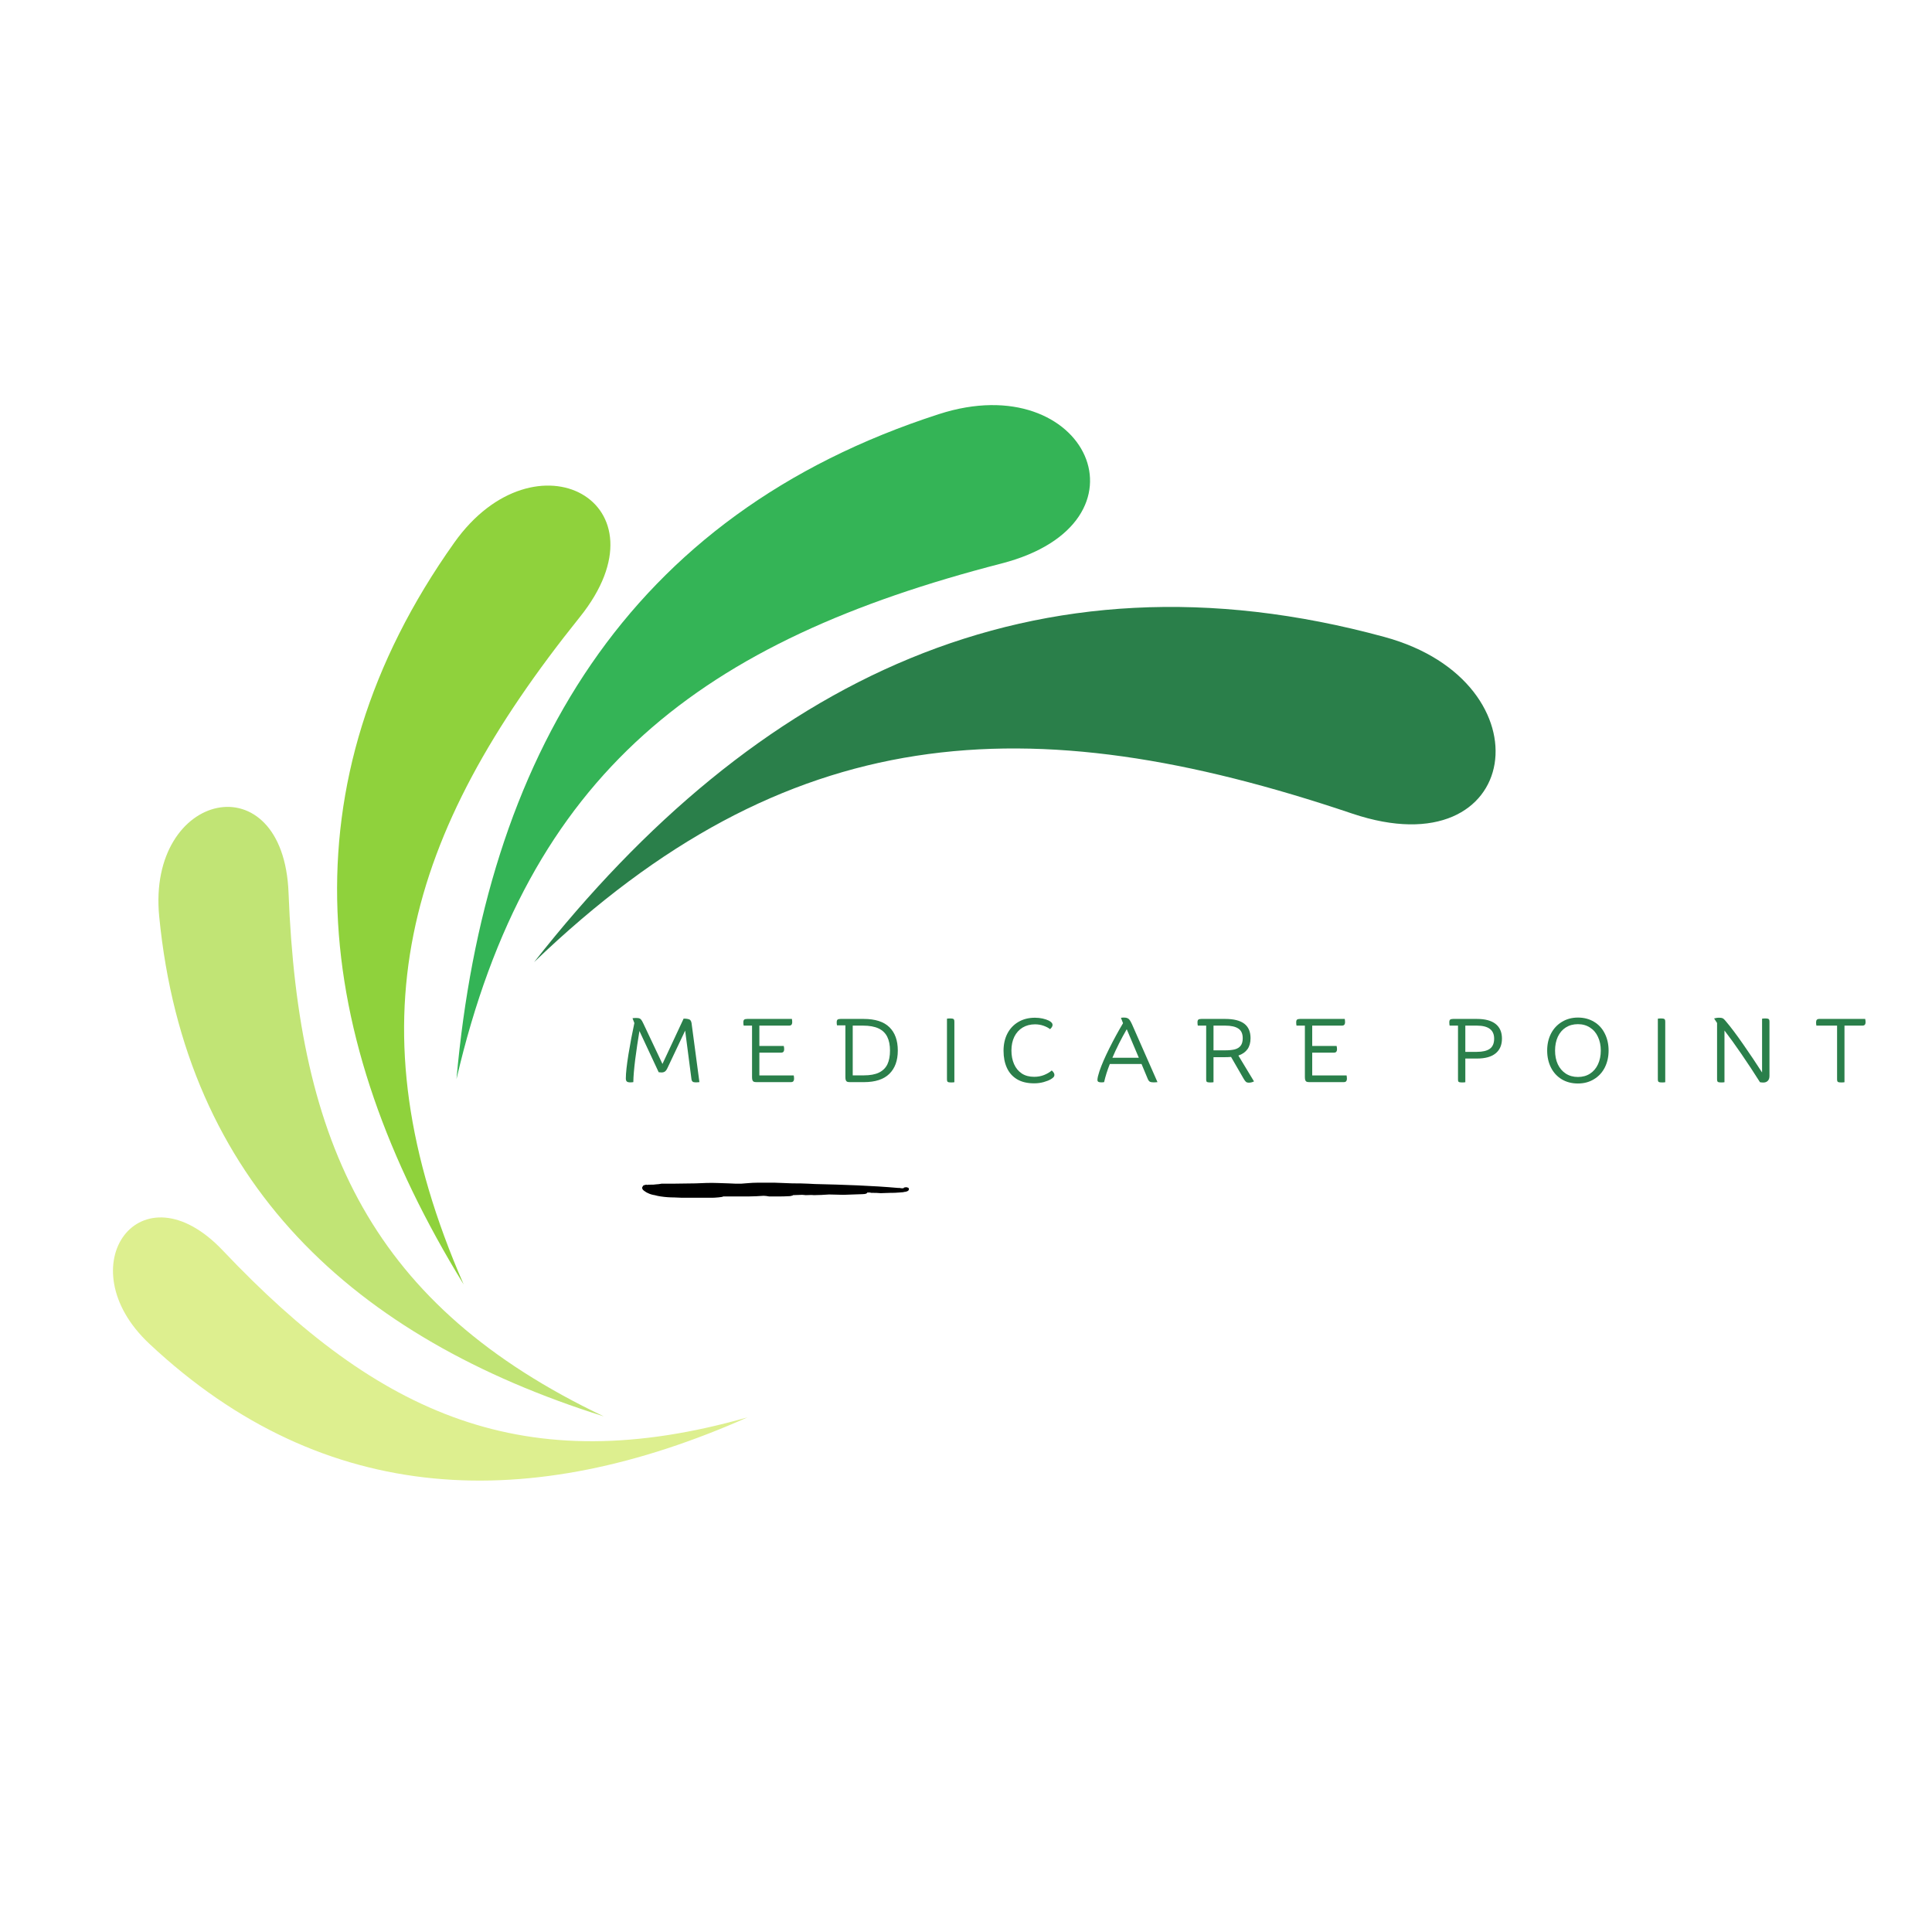 <svg xmlns="http://www.w3.org/2000/svg" xmlns:xlink="http://www.w3.org/1999/xlink" width="500" zoomAndPan="magnify" viewBox="0 0 375 375" height="500" preserveAspectRatio="xMidYMid meet" version="1.0"><defs><g/><clipPath id="9c33f015fb"><path d="M 88 78 L 212 78 L 212 210 L 88 210 Z M 88 78 " clip-rule="nonzero"/></clipPath><clipPath id="af3152c119"><path d="M -6.188 104.785 L 284.547 47.895 L 323 244.418 L 32.266 301.309 Z M -6.188 104.785 " clip-rule="nonzero"/></clipPath><clipPath id="f9773a4135"><path d="M -6.199 104.738 L 284.539 47.852 L 322.992 244.375 L 32.258 301.262 Z M -6.199 104.738 " clip-rule="nonzero"/></clipPath><clipPath id="c095da446e"><path d="M -6.199 104.738 L 284.539 47.852 L 322.992 244.375 L 32.258 301.262 Z M -6.199 104.738 " clip-rule="nonzero"/></clipPath><clipPath id="5acd73ca8d"><path d="M 65 94 L 119 94 L 119 250 L 65 250 Z M 65 94 " clip-rule="nonzero"/></clipPath><clipPath id="de287b75fe"><path d="M -6.188 104.785 L 284.547 47.895 L 323 244.418 L 32.266 301.309 Z M -6.188 104.785 " clip-rule="nonzero"/></clipPath><clipPath id="efe93274a6"><path d="M -6.199 104.738 L 284.539 47.852 L 322.992 244.375 L 32.258 301.262 Z M -6.199 104.738 " clip-rule="nonzero"/></clipPath><clipPath id="e2eaab6087"><path d="M -6.199 104.738 L 284.539 47.852 L 322.992 244.375 L 32.258 301.262 Z M -6.199 104.738 " clip-rule="nonzero"/></clipPath><clipPath id="e888c0927e"><path d="M 30 156 L 118 156 L 118 275 L 30 275 Z M 30 156 " clip-rule="nonzero"/></clipPath><clipPath id="7d7571d1e2"><path d="M -6.188 104.785 L 284.547 47.895 L 323 244.418 L 32.266 301.309 Z M -6.188 104.785 " clip-rule="nonzero"/></clipPath><clipPath id="c9ed144ad6"><path d="M -6.199 104.738 L 284.539 47.852 L 322.992 244.375 L 32.258 301.262 Z M -6.199 104.738 " clip-rule="nonzero"/></clipPath><clipPath id="1ed6e796e3"><path d="M -6.199 104.738 L 284.539 47.852 L 322.992 244.375 L 32.258 301.262 Z M -6.199 104.738 " clip-rule="nonzero"/></clipPath><clipPath id="ce0a1f0bcd"><path d="M 21 236 L 146 236 L 146 288 L 21 288 Z M 21 236 " clip-rule="nonzero"/></clipPath><clipPath id="5e3aec36a7"><path d="M -6.188 104.785 L 284.547 47.895 L 323 244.418 L 32.266 301.309 Z M -6.188 104.785 " clip-rule="nonzero"/></clipPath><clipPath id="79ea76e64c"><path d="M -6.199 104.738 L 284.539 47.852 L 322.992 244.375 L 32.258 301.262 Z M -6.199 104.738 " clip-rule="nonzero"/></clipPath><clipPath id="98b5e6a437"><path d="M -6.199 104.738 L 284.539 47.852 L 322.992 244.375 L 32.258 301.262 Z M -6.199 104.738 " clip-rule="nonzero"/></clipPath><clipPath id="3bf0ff982c"><path d="M 19.973 238.074 L 133.566 215.848 L 146.023 279.496 L 32.43 301.727 Z M 19.973 238.074 " clip-rule="nonzero"/></clipPath><clipPath id="1cb1ac8d68"><path d="M 19.973 238.074 L 133.566 215.848 L 145.926 278.996 L 32.332 301.223 Z M 19.973 238.074 " clip-rule="nonzero"/></clipPath><clipPath id="c264f21dc6"><path d="M 103 117 L 291 117 L 291 187 L 103 187 Z M 103 117 " clip-rule="nonzero"/></clipPath><clipPath id="08adeda9c2"><path d="M -6.188 104.785 L 284.547 47.895 L 323 244.418 L 32.266 301.309 Z M -6.188 104.785 " clip-rule="nonzero"/></clipPath><clipPath id="aa71b27ed0"><path d="M -6.199 104.738 L 284.539 47.852 L 322.992 244.375 L 32.258 301.262 Z M -6.199 104.738 " clip-rule="nonzero"/></clipPath><clipPath id="d0c4a74c06"><path d="M -6.199 104.738 L 284.539 47.852 L 322.992 244.375 L 32.258 301.262 Z M -6.199 104.738 " clip-rule="nonzero"/></clipPath></defs><g clip-path="url(#9c33f015fb)"><g clip-path="url(#af3152c119)"><g clip-path="url(#f9773a4135)"><g clip-path="url(#c095da446e)"><path fill="#34b456" d="M 88.602 209.449 C 102.5 149.711 136.332 124.352 194.383 109.375 C 224.918 101.492 210.965 71.121 182.301 80.363 C 121.605 99.93 94.172 147.129 88.602 209.449 " fill-opacity="1" fill-rule="evenodd"/></g></g></g></g><g clip-path="url(#5acd73ca8d)"><g clip-path="url(#de287b75fe)"><g clip-path="url(#efe93274a6)"><g clip-path="url(#e2eaab6087)"><path fill="#8fd23c" d="M 89.996 249.309 C 67.859 198.566 78.664 161.98 112.535 119.785 C 130.359 97.57 103.926 83.152 88.18 105.316 C 54.855 152.25 60.441 201.211 89.996 249.309 " fill-opacity="1" fill-rule="evenodd"/></g></g></g></g><g clip-path="url(#e888c0927e)"><g clip-path="url(#7d7571d1e2)"><g clip-path="url(#c9ed144ad6)"><g clip-path="url(#1ed6e796e3)"><path fill="#c1e475" d="M 117.188 274.918 C 72.164 253.461 57.891 222.137 56.008 173.309 C 55.027 147.645 28.512 153.469 30.902 177.891 C 35.949 229.621 68.664 259.656 117.188 274.918 " fill-opacity="1" fill-rule="evenodd"/></g></g></g></g><g clip-path="url(#ce0a1f0bcd)"><g clip-path="url(#5e3aec36a7)"><g clip-path="url(#79ea76e64c)"><g clip-path="url(#98b5e6a437)"><g clip-path="url(#3bf0ff982c)"><g clip-path="url(#1cb1ac8d68)"><path fill="#ddef8f" d="M 145.113 275.102 C 101.852 287.422 73.562 274.715 43.262 242.734 C 27.316 225.914 12.84 245.695 28.984 260.82 C 63.16 292.867 103.18 293.707 145.113 275.102 " fill-opacity="1" fill-rule="evenodd"/></g></g></g></g></g></g><g clip-path="url(#c264f21dc6)"><g clip-path="url(#08adeda9c2)"><g clip-path="url(#aa71b27ed0)"><g clip-path="url(#d0c4a74c06)"><path fill="#2a7f4a" d="M 103.672 186.742 C 152.695 139.676 199.438 136.645 262.445 157.91 C 295.578 169.082 300.965 132.422 268.734 123.637 C 200.508 105.031 146.512 132.238 103.672 186.742 " fill-opacity="1" fill-rule="evenodd"/></g></g></g></g><g fill="#2a7f4a" fill-opacity="1"><g transform="translate(120.458, 210.04)"><g><path d="M 15.297 0 C 15.203 0.02 15.086 0.031 14.953 0.031 C 14.816 0.039 14.691 0.047 14.578 0.047 C 14.305 0.047 14.109 0 13.984 -0.094 C 13.859 -0.188 13.781 -0.359 13.75 -0.609 L 12.531 -10 L 9.109 -2.766 C 8.953 -2.422 8.785 -2.188 8.609 -2.062 C 8.43 -1.938 8.207 -1.875 7.938 -1.875 C 7.781 -1.875 7.598 -1.891 7.391 -1.922 L 3.656 -9.922 C 3.352 -8.109 3.082 -6.285 2.844 -4.453 C 2.613 -2.617 2.488 -1.133 2.469 0 C 2.289 0.031 2.094 0.047 1.875 0.047 C 1.562 0.047 1.336 -0.008 1.203 -0.125 C 1.078 -0.238 1.016 -0.441 1.016 -0.734 C 1.016 -1.734 1.188 -3.301 1.531 -5.438 C 1.883 -7.582 2.266 -9.594 2.672 -11.469 L 2.312 -12.406 C 2.406 -12.426 2.508 -12.438 2.625 -12.438 C 2.75 -12.445 2.859 -12.453 2.953 -12.453 C 3.254 -12.453 3.473 -12.43 3.609 -12.391 C 3.754 -12.348 3.883 -12.254 4 -12.109 C 4.113 -11.973 4.254 -11.723 4.422 -11.359 L 8.125 -3.531 L 12.234 -12.328 C 12.586 -12.328 12.867 -12.301 13.078 -12.25 C 13.297 -12.207 13.453 -12.129 13.547 -12.016 C 13.648 -11.898 13.723 -11.727 13.766 -11.5 Z M 15.297 0 "/></g></g></g><g fill="#2a7f4a" fill-opacity="1"><g transform="translate(144.112, 210.04)"><g><path d="M 9.953 -1.297 C 9.992 -1.086 10.016 -0.883 10.016 -0.688 C 10.016 -0.445 9.961 -0.27 9.859 -0.156 C 9.766 -0.051 9.609 0 9.391 0 L 2.734 0 C 2.492 0 2.312 -0.023 2.188 -0.078 C 2.07 -0.141 1.988 -0.238 1.938 -0.375 C 1.883 -0.508 1.859 -0.711 1.859 -0.984 L 1.859 -10.969 L 0.234 -10.969 C 0.211 -11.051 0.195 -11.145 0.188 -11.25 C 0.176 -11.363 0.172 -11.484 0.172 -11.609 C 0.172 -11.859 0.223 -12.031 0.328 -12.125 C 0.441 -12.219 0.641 -12.266 0.922 -12.266 L 9.594 -12.266 C 9.633 -12.055 9.656 -11.852 9.656 -11.656 C 9.656 -11.414 9.602 -11.238 9.5 -11.125 C 9.406 -11.02 9.25 -10.969 9.031 -10.969 L 3.281 -10.969 L 3.281 -7.016 L 8.016 -7.016 C 8.066 -6.805 8.094 -6.602 8.094 -6.406 C 8.094 -6.164 8.039 -5.988 7.938 -5.875 C 7.844 -5.77 7.68 -5.719 7.453 -5.719 L 3.281 -5.719 L 3.281 -1.297 Z M 9.953 -1.297 "/></g></g></g><g fill="#2a7f4a" fill-opacity="1"><g transform="translate(162.232, 210.04)"><g><path d="M 5.406 -12.266 C 7.656 -12.266 9.32 -11.727 10.406 -10.656 C 11.488 -9.594 12.031 -8.082 12.031 -6.125 C 12.031 -4.188 11.484 -2.68 10.391 -1.609 C 9.297 -0.535 7.656 0 5.469 0 L 2.734 0 C 2.492 0 2.312 -0.023 2.188 -0.078 C 2.07 -0.141 1.988 -0.238 1.938 -0.375 C 1.883 -0.508 1.859 -0.711 1.859 -0.984 L 1.859 -11.016 L 0.234 -11.016 C 0.191 -11.172 0.172 -11.367 0.172 -11.609 C 0.172 -11.859 0.223 -12.031 0.328 -12.125 C 0.441 -12.219 0.641 -12.266 0.922 -12.266 Z M 5.422 -1.312 C 6.648 -1.312 7.641 -1.492 8.391 -1.859 C 9.141 -2.234 9.68 -2.77 10.016 -3.469 C 10.348 -4.176 10.516 -5.062 10.516 -6.125 C 10.516 -7.195 10.336 -8.086 9.984 -8.797 C 9.629 -9.516 9.066 -10.055 8.297 -10.422 C 7.523 -10.785 6.516 -10.969 5.266 -10.969 L 3.281 -10.969 L 3.281 -1.312 Z M 5.422 -1.312 "/></g></g></g><g fill="#2a7f4a" fill-opacity="1"><g transform="translate(182.446, 210.04)"><g><path d="M 1.359 -12.312 C 1.492 -12.344 1.688 -12.359 1.938 -12.359 C 2.188 -12.359 2.367 -12.344 2.484 -12.312 C 2.609 -12.281 2.691 -12.219 2.734 -12.125 C 2.773 -12.039 2.797 -11.906 2.797 -11.719 L 2.797 0.016 C 2.66 0.047 2.469 0.062 2.219 0.062 C 1.969 0.062 1.781 0.047 1.656 0.016 C 1.539 -0.016 1.461 -0.07 1.422 -0.156 C 1.379 -0.25 1.359 -0.391 1.359 -0.578 Z M 1.359 -12.312 "/></g></g></g><g fill="#2a7f4a" fill-opacity="1"><g transform="translate(193.943, 210.04)"><g><path d="M 6.953 -12.5 C 7.473 -12.5 7.961 -12.445 8.422 -12.344 C 8.891 -12.238 9.297 -12.102 9.641 -11.938 C 9.898 -11.801 10.082 -11.664 10.188 -11.531 C 10.301 -11.406 10.359 -11.266 10.359 -11.109 C 10.359 -10.848 10.195 -10.57 9.875 -10.281 C 9.562 -10.531 9.145 -10.75 8.625 -10.938 C 8.102 -11.125 7.547 -11.219 6.953 -11.219 C 6.047 -11.219 5.242 -11.008 4.547 -10.594 C 3.859 -10.176 3.32 -9.582 2.938 -8.812 C 2.562 -8.039 2.375 -7.148 2.375 -6.141 C 2.375 -5.148 2.547 -4.266 2.891 -3.484 C 3.234 -2.711 3.734 -2.109 4.391 -1.672 C 5.047 -1.242 5.844 -1.031 6.781 -1.031 C 7.477 -1.031 8.129 -1.148 8.734 -1.391 C 9.336 -1.641 9.828 -1.93 10.203 -2.266 C 10.547 -1.961 10.719 -1.672 10.719 -1.391 C 10.719 -1.254 10.672 -1.125 10.578 -1 C 10.484 -0.875 10.305 -0.734 10.047 -0.578 C 9.703 -0.367 9.238 -0.18 8.656 -0.016 C 8.07 0.148 7.445 0.234 6.781 0.234 C 5.445 0.234 4.336 -0.031 3.453 -0.562 C 2.566 -1.102 1.91 -1.848 1.484 -2.797 C 1.055 -3.742 0.844 -4.844 0.844 -6.094 C 0.844 -7.332 1.086 -8.438 1.578 -9.406 C 2.078 -10.375 2.785 -11.129 3.703 -11.672 C 4.629 -12.223 5.711 -12.5 6.953 -12.5 Z M 6.953 -12.5 "/></g></g></g><g fill="#2a7f4a" fill-opacity="1"><g transform="translate(212.761, 210.04)"><g><path d="M 11.906 0 C 11.801 0.02 11.68 0.031 11.547 0.031 C 11.41 0.039 11.289 0.047 11.188 0.047 C 10.844 0.047 10.594 0.004 10.438 -0.078 C 10.281 -0.16 10.145 -0.332 10.031 -0.594 L 8.812 -3.516 L 2.656 -3.516 C 2.176 -2.316 1.805 -1.145 1.547 0 C 1.379 0.031 1.195 0.047 1 0.047 C 0.738 0.047 0.547 0.008 0.422 -0.062 C 0.305 -0.145 0.25 -0.27 0.25 -0.438 C 0.25 -0.602 0.285 -0.844 0.359 -1.156 C 0.441 -1.477 0.535 -1.801 0.641 -2.125 C 1.066 -3.375 1.707 -4.852 2.562 -6.562 C 3.414 -8.27 4.301 -9.895 5.219 -11.438 L 4.812 -12.484 C 4.977 -12.516 5.176 -12.531 5.406 -12.531 C 5.688 -12.531 5.906 -12.492 6.062 -12.422 C 6.227 -12.359 6.375 -12.238 6.5 -12.062 C 6.625 -11.895 6.77 -11.633 6.938 -11.281 Z M 8.281 -4.734 L 5.938 -10.266 C 4.863 -8.41 3.938 -6.566 3.156 -4.734 Z M 8.281 -4.734 "/></g></g></g><g fill="#2a7f4a" fill-opacity="1"><g transform="translate(232.26, 210.04)"><g><path d="M 11.141 -0.141 C 10.816 0.023 10.473 0.109 10.109 0.109 C 9.898 0.109 9.727 0.055 9.594 -0.047 C 9.457 -0.16 9.305 -0.359 9.141 -0.641 L 6.688 -4.891 C 6.32 -4.859 5.945 -4.844 5.562 -4.844 L 3.281 -4.844 L 3.281 0.016 C 3.145 0.047 2.953 0.062 2.703 0.062 C 2.453 0.062 2.266 0.047 2.141 0.016 C 2.023 -0.016 1.945 -0.07 1.906 -0.156 C 1.875 -0.25 1.859 -0.391 1.859 -0.578 L 1.859 -10.969 L 0.234 -10.969 C 0.211 -11.051 0.195 -11.145 0.188 -11.25 C 0.176 -11.363 0.172 -11.484 0.172 -11.609 C 0.172 -11.859 0.223 -12.031 0.328 -12.125 C 0.441 -12.219 0.641 -12.266 0.922 -12.266 L 5.562 -12.266 C 7.207 -12.266 8.438 -11.957 9.25 -11.344 C 10.062 -10.727 10.469 -9.789 10.469 -8.531 C 10.469 -7.656 10.27 -6.941 9.875 -6.391 C 9.477 -5.836 8.891 -5.426 8.109 -5.156 Z M 5.531 -6.172 C 6.301 -6.172 6.93 -6.234 7.422 -6.359 C 7.91 -6.492 8.285 -6.727 8.547 -7.062 C 8.816 -7.406 8.953 -7.891 8.953 -8.516 C 8.953 -9.391 8.672 -10.016 8.109 -10.391 C 7.547 -10.773 6.688 -10.969 5.531 -10.969 L 3.281 -10.969 L 3.281 -6.172 Z M 5.531 -6.172 "/></g></g></g><g fill="#2a7f4a" fill-opacity="1"><g transform="translate(251.419, 210.04)"><g><path d="M 9.953 -1.297 C 9.992 -1.086 10.016 -0.883 10.016 -0.688 C 10.016 -0.445 9.961 -0.27 9.859 -0.156 C 9.766 -0.051 9.609 0 9.391 0 L 2.734 0 C 2.492 0 2.312 -0.023 2.188 -0.078 C 2.07 -0.141 1.988 -0.238 1.938 -0.375 C 1.883 -0.508 1.859 -0.711 1.859 -0.984 L 1.859 -10.969 L 0.234 -10.969 C 0.211 -11.051 0.195 -11.145 0.188 -11.25 C 0.176 -11.363 0.172 -11.484 0.172 -11.609 C 0.172 -11.859 0.223 -12.031 0.328 -12.125 C 0.441 -12.219 0.641 -12.266 0.922 -12.266 L 9.594 -12.266 C 9.633 -12.055 9.656 -11.852 9.656 -11.656 C 9.656 -11.414 9.602 -11.238 9.5 -11.125 C 9.406 -11.02 9.25 -10.969 9.031 -10.969 L 3.281 -10.969 L 3.281 -7.016 L 8.016 -7.016 C 8.066 -6.805 8.094 -6.602 8.094 -6.406 C 8.094 -6.164 8.039 -5.988 7.938 -5.875 C 7.844 -5.77 7.68 -5.719 7.453 -5.719 L 3.281 -5.719 L 3.281 -1.297 Z M 9.953 -1.297 "/></g></g></g><g fill="#2a7f4a" fill-opacity="1"><g transform="translate(269.539, 210.04)"><g/></g></g><g fill="#2a7f4a" fill-opacity="1"><g transform="translate(281.138, 210.04)"><g><path d="M 5.547 -12.266 C 7.129 -12.266 8.332 -11.941 9.156 -11.297 C 9.977 -10.648 10.391 -9.703 10.391 -8.453 C 10.391 -7.203 9.977 -6.242 9.156 -5.578 C 8.332 -4.91 7.129 -4.578 5.547 -4.578 L 3.281 -4.578 L 3.281 0.016 C 3.145 0.047 2.953 0.062 2.703 0.062 C 2.453 0.062 2.266 0.047 2.141 0.016 C 2.023 -0.016 1.945 -0.07 1.906 -0.156 C 1.875 -0.25 1.859 -0.391 1.859 -0.578 L 1.859 -10.969 L 0.234 -10.969 C 0.211 -11.051 0.195 -11.145 0.188 -11.25 C 0.176 -11.363 0.172 -11.484 0.172 -11.609 C 0.172 -11.859 0.223 -12.031 0.328 -12.125 C 0.441 -12.219 0.641 -12.266 0.922 -12.266 Z M 5.516 -5.875 C 6.629 -5.875 7.469 -6.07 8.031 -6.469 C 8.594 -6.875 8.875 -7.531 8.875 -8.438 C 8.875 -10.125 7.754 -10.969 5.516 -10.969 L 3.281 -10.969 L 3.281 -5.875 Z M 5.516 -5.875 "/></g></g></g><g fill="#2a7f4a" fill-opacity="1"><g transform="translate(299.462, 210.04)"><g><path d="M 12.766 -6.125 C 12.766 -4.914 12.52 -3.82 12.031 -2.844 C 11.539 -1.875 10.836 -1.113 9.922 -0.562 C 9.016 -0.008 7.977 0.266 6.812 0.266 C 5.625 0.266 4.578 -0.004 3.672 -0.547 C 2.766 -1.098 2.066 -1.859 1.578 -2.828 C 1.086 -3.805 0.844 -4.906 0.844 -6.125 C 0.844 -7.344 1.086 -8.438 1.578 -9.406 C 2.078 -10.375 2.781 -11.133 3.688 -11.688 C 4.602 -12.25 5.645 -12.531 6.812 -12.531 C 8 -12.531 9.047 -12.254 9.953 -11.703 C 10.859 -11.16 11.551 -10.398 12.031 -9.422 C 12.52 -8.453 12.766 -7.352 12.766 -6.125 Z M 11.25 -6.125 C 11.25 -7.125 11.066 -8.008 10.703 -8.781 C 10.348 -9.562 9.832 -10.164 9.156 -10.594 C 8.488 -11.031 7.707 -11.25 6.812 -11.25 C 5.914 -11.25 5.129 -11.035 4.453 -10.609 C 3.785 -10.18 3.27 -9.578 2.906 -8.797 C 2.551 -8.016 2.375 -7.125 2.375 -6.125 C 2.375 -5.125 2.551 -4.238 2.906 -3.469 C 3.27 -2.695 3.785 -2.094 4.453 -1.656 C 5.129 -1.219 5.914 -1 6.812 -1 C 7.707 -1 8.488 -1.211 9.156 -1.641 C 9.832 -2.078 10.348 -2.68 10.703 -3.453 C 11.066 -4.234 11.25 -5.125 11.25 -6.125 Z M 11.25 -6.125 "/></g></g></g><g fill="#2a7f4a" fill-opacity="1"><g transform="translate(320.426, 210.04)"><g><path d="M 1.359 -12.312 C 1.492 -12.344 1.688 -12.359 1.938 -12.359 C 2.188 -12.359 2.367 -12.344 2.484 -12.312 C 2.609 -12.281 2.691 -12.219 2.734 -12.125 C 2.773 -12.039 2.797 -11.906 2.797 -11.719 L 2.797 0.016 C 2.66 0.047 2.469 0.062 2.219 0.062 C 1.969 0.062 1.781 0.047 1.656 0.016 C 1.539 -0.016 1.461 -0.07 1.422 -0.156 C 1.379 -0.25 1.359 -0.391 1.359 -0.578 Z M 1.359 -12.312 "/></g></g></g><g fill="#2a7f4a" fill-opacity="1"><g transform="translate(331.923, 210.04)"><g><path d="M 10.672 -12.359 C 10.922 -12.359 11.102 -12.344 11.219 -12.312 C 11.344 -12.281 11.426 -12.219 11.469 -12.125 C 11.508 -12.039 11.531 -11.906 11.531 -11.719 L 11.531 -1.203 C 11.531 -0.773 11.414 -0.453 11.188 -0.234 C 10.969 -0.023 10.688 0.078 10.344 0.078 C 10.102 0.078 9.883 0.055 9.688 0.016 C 8.52 -1.836 7.316 -3.664 6.078 -5.469 C 4.836 -7.281 3.742 -8.797 2.797 -10.016 L 2.797 0.016 C 2.66 0.047 2.469 0.062 2.219 0.062 C 1.969 0.062 1.781 0.047 1.656 0.016 C 1.539 -0.016 1.461 -0.07 1.422 -0.156 C 1.379 -0.25 1.359 -0.391 1.359 -0.578 L 1.359 -11.484 L 0.781 -12.359 C 0.895 -12.398 1.035 -12.43 1.203 -12.453 C 1.367 -12.484 1.535 -12.5 1.703 -12.5 C 1.953 -12.5 2.141 -12.484 2.266 -12.453 C 2.398 -12.43 2.523 -12.367 2.641 -12.266 C 2.754 -12.172 2.898 -12.016 3.078 -11.797 C 4.016 -10.691 5.125 -9.219 6.406 -7.375 C 7.688 -5.539 8.914 -3.707 10.094 -1.875 L 10.094 -12.312 C 10.227 -12.344 10.422 -12.359 10.672 -12.359 Z M 10.672 -12.359 "/></g></g></g><g fill="#2a7f4a" fill-opacity="1"><g transform="translate(352.154, 210.04)"><g><path d="M 9.875 -12.266 C 9.926 -12.055 9.953 -11.852 9.953 -11.656 C 9.953 -11.414 9.898 -11.238 9.797 -11.125 C 9.703 -11.02 9.539 -10.969 9.312 -10.969 L 5.859 -10.969 L 5.859 0.016 C 5.723 0.047 5.531 0.062 5.281 0.062 C 5.031 0.062 4.844 0.047 4.719 0.016 C 4.602 -0.016 4.523 -0.07 4.484 -0.156 C 4.441 -0.25 4.422 -0.391 4.422 -0.578 L 4.422 -10.969 L 0.406 -10.969 C 0.363 -11.176 0.344 -11.379 0.344 -11.578 C 0.344 -11.816 0.391 -11.988 0.484 -12.094 C 0.578 -12.207 0.738 -12.266 0.969 -12.266 Z M 9.875 -12.266 "/></g></g></g><g fill="#000000" fill-opacity="1"><g transform="translate(127.32, 224.801)"><g><path d="M 49.082 6.16 L 49.082 5.84 C 49.082 5.84 49.02 5.84 49.02 5.777 C 48.953 5.777 48.953 5.777 48.953 5.715 L 48.828 5.715 C 48.766 5.652 48.766 5.652 48.699 5.652 L 48.445 5.652 C 48.383 5.652 48.258 5.652 48.191 5.715 C 48.066 5.715 48.066 5.777 48.066 5.84 L 47.621 5.84 C 47.43 5.777 47.238 5.777 46.984 5.777 C 41.969 5.332 36.383 5.145 30.797 5.016 C 30.414 5.016 29.969 4.953 29.59 4.953 C 28.574 4.891 27.559 4.891 26.539 4.891 L 23.113 4.762 L 19.621 4.762 C 18.539 4.762 17.523 4.891 16.508 4.953 L 15.492 4.953 C 15.047 4.953 14.605 4.891 14.098 4.891 C 13.398 4.891 12.762 4.824 12.062 4.824 C 10.605 4.762 9.145 4.824 7.684 4.891 C 6.16 4.891 4.637 4.953 3.176 4.953 L 1.078 4.953 C 0.699 5.016 0.383 5.078 0.062 5.078 C -0.316 5.145 -0.637 5.145 -1.145 5.145 L -1.207 5.145 C -1.398 5.145 -1.586 5.145 -1.715 5.207 C -1.715 5.145 -1.777 5.145 -1.906 5.145 C -2.094 5.207 -2.285 5.207 -2.477 5.332 L -2.668 5.652 L -2.668 5.84 C -2.668 5.906 -2.602 5.969 -2.602 6.031 C -2.477 6.223 -2.285 6.348 -2.094 6.477 C -1.906 6.602 -1.715 6.73 -1.523 6.793 C -1.145 6.984 -0.699 7.113 -0.254 7.176 C 0.129 7.301 0.57 7.367 0.953 7.43 C 1.777 7.555 2.668 7.621 3.555 7.621 C 4.445 7.684 5.332 7.684 6.16 7.684 L 10.922 7.684 C 11.367 7.684 13.145 7.555 13.016 7.43 L 17.969 7.43 C 18.984 7.43 19.875 7.367 20.891 7.301 C 21.27 7.301 21.59 7.367 21.969 7.43 L 23.367 7.43 C 24.32 7.43 25.145 7.43 26.031 7.367 C 26.414 7.301 26.605 7.238 26.605 7.176 C 27.238 7.176 27.812 7.113 28.383 7.113 C 28.637 7.113 28.891 7.176 29.082 7.176 C 29.59 7.176 30.16 7.113 30.668 7.176 C 31.43 7.176 32.762 7.113 33.59 7.047 C 34.605 7.047 35.43 7.113 36.383 7.113 L 40.066 6.984 C 40.828 6.984 41.016 6.793 41.016 6.668 L 41.59 6.668 C 41.59 6.668 41.652 6.73 41.844 6.73 C 42.477 6.73 43.051 6.73 43.621 6.793 C 44.191 6.793 44.828 6.73 45.527 6.73 C 46.035 6.73 46.605 6.73 47.176 6.668 C 47.43 6.668 47.684 6.602 48.004 6.602 C 48.129 6.539 48.258 6.539 48.383 6.539 C 48.512 6.477 48.574 6.477 48.637 6.477 C 48.637 6.477 48.699 6.477 48.766 6.414 C 48.766 6.414 48.828 6.414 48.891 6.348 C 48.953 6.348 48.953 6.348 48.953 6.285 C 48.953 6.285 49.02 6.285 49.02 6.223 C 49.02 6.223 49.082 6.223 49.082 6.16 Z M 49.082 6.16 "/></g></g></g></svg>